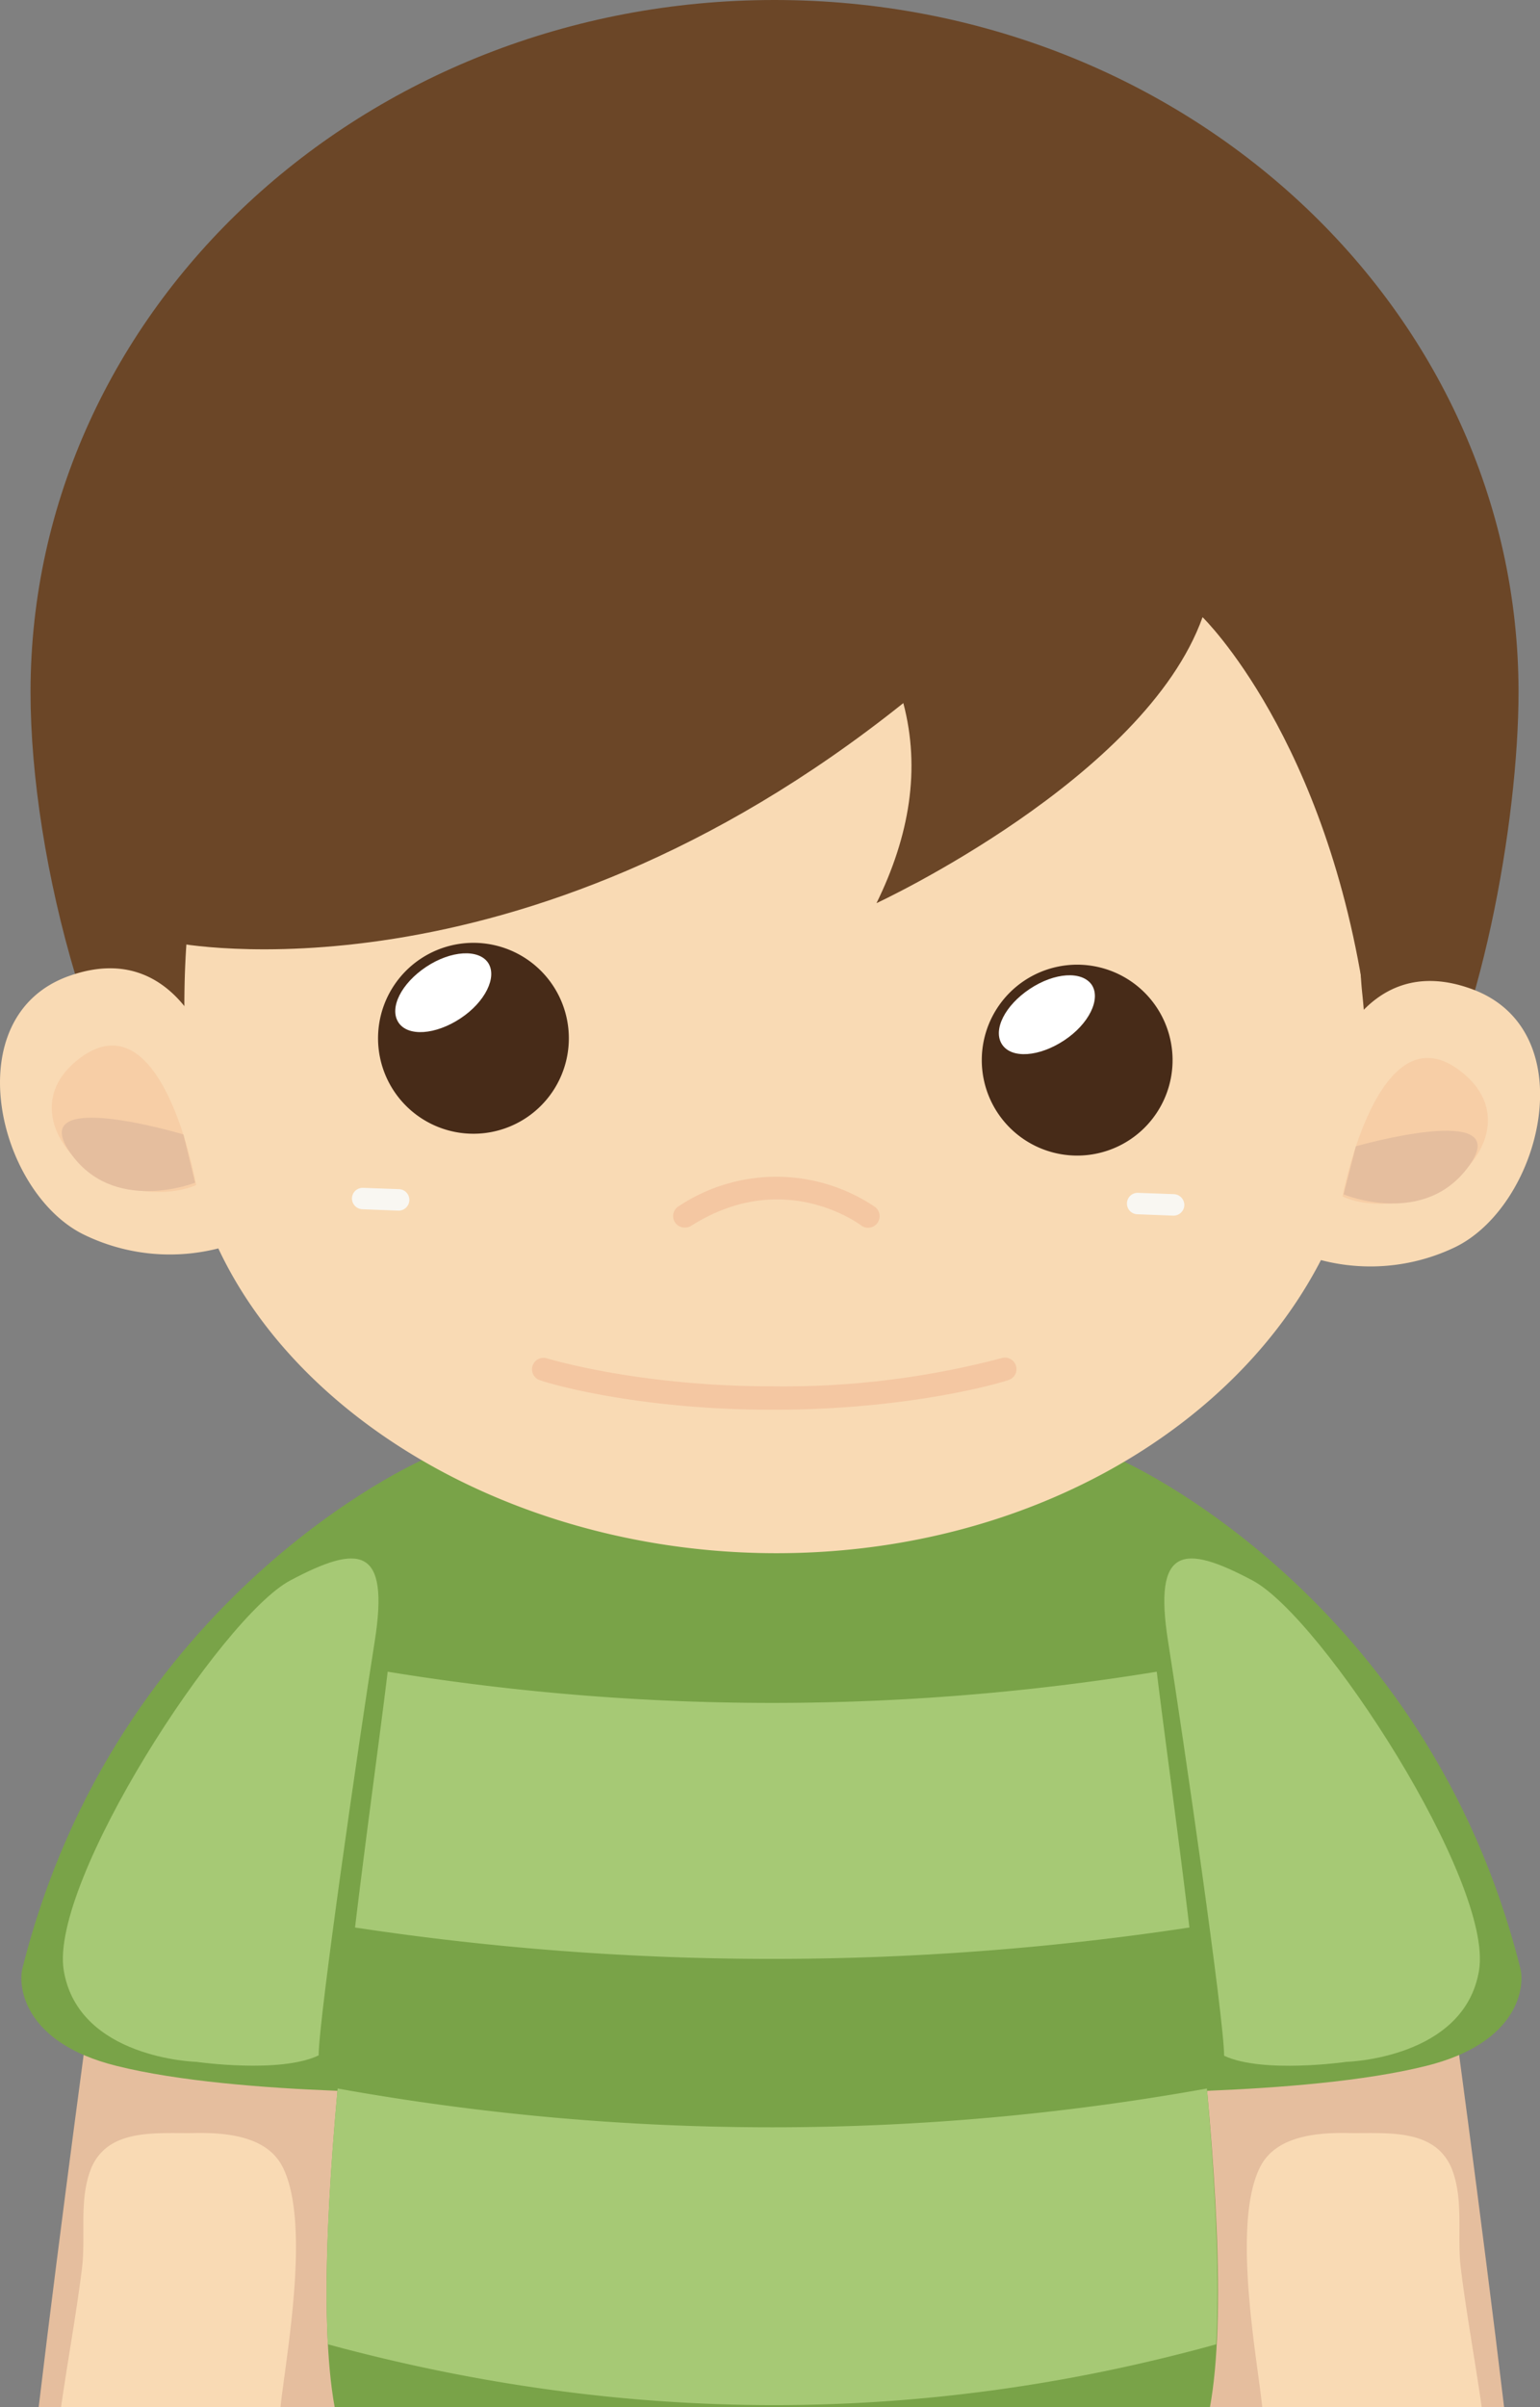<svg xmlns="http://www.w3.org/2000/svg" viewBox="0 0 166.44 260"><rect x="0" y="0" width="166.44" height="260" fill="#808080" stroke="none"/><defs><style>.cls-1{fill:#e5be9e;}.cls-2{fill:#f9dab4;}.cls-3{fill:#79a348;}.cls-4{fill:#a6c975;}.cls-5{fill:#6b4627;}.cls-6{fill:#f9f7f2;}.cls-7{fill:#f7cea6;}.cls-8{fill:#3a332d;}.cls-9{fill:#e8dfd9;}.cls-10{fill:#472b18;}.cls-11{fill:#fff;}.cls-12{fill:#f4c7a2;}</style></defs><title>资源 28</title><g id="图层_2" data-name="图层 2"><g id="Layer_1" data-name="Layer 1"><path class="cls-1" d="M4.18,260c2.31-19.44,6-46.55,6-46.55L56,216.09V260Z"/><path class="cls-2" d="M8.86,245c.42-3.43-.32-7.26.9-10.55a5.53,5.53,0,0,1,1.41-2.18c2.41-2.26,6.57-1.82,9.85-1.88s7.71.27,9.46,3.54c3.24,6.09.32,21.14-.16,26.06H6.6C7.31,255,8.24,250,8.86,245Z"/><path class="cls-3" d="M45.61,157.71S12.55,172.19,2.42,212.62c-.45,1.81,0,8,10.19,10.52C25.93,226.47,49.86,226,49.86,226v-68.3Z"/><path class="cls-4" d="M21.22,222.7s-12.75-.33-14.33-9.87,17-38.15,24.47-42.12,10.78-3.73,9.13,6.62S34.44,218.08,34.44,222C30.26,224,21.22,222.7,21.22,222.7Z"/><path class="cls-1" d="M162.56,260c-2.31-19.44-6-46.55-6-46.55l-45.82,2.64V260Z"/><path class="cls-2" d="M157.88,245c-.42-3.43.32-7.26-.9-10.55a5.53,5.53,0,0,0-1.41-2.18c-2.41-2.26-6.56-1.82-9.85-1.88s-7.71.27-9.46,3.54c-3.24,6.09-.32,21.14.16,26.06h23.72C159.43,255,158.5,250,157.88,245Z"/><path class="cls-3" d="M121.14,157.71s33.05,14.48,43.18,54.91c.46,1.81,0,8-10.19,10.52-13.32,3.33-37.25,2.87-37.25,2.87v-68.3Z"/><path class="cls-4" d="M145.52,222.7s12.75-.33,14.33-9.87-17-38.15-24.47-42.12-10.77-3.73-9.13,6.62,6.05,40.75,6.05,44.71C136.49,224,145.52,222.7,145.52,222.7Z"/><path class="cls-3" d="M112.93,152.72H54s-9.81,4.54-11.52,22.74c-1.44,15.35-9.87,65-6.31,84.54h94.6c3.56-19.51-4.87-69.19-6.31-84.54C122.74,157.26,112.93,152.72,112.93,152.72Z"/><path class="cls-4" d="M38.37,208.19a301.56,301.56,0,0,0,90.18,0c-1.29-10.75-2.69-20.71-3.53-27.63a257.85,257.85,0,0,1-83.12,0C41.06,187.48,39.67,197.44,38.37,208.19Z"/><path class="cls-4" d="M36.49,225.58c-.93,10.2-1.46,20-1.05,27.63,32,8.67,64,8.84,96,0,.41-7.62-.12-17.43-1-27.63A265.44,265.44,0,0,1,36.49,225.58Z"/><path class="cls-5" d="M164.12,74.76c0,14-4.14,37.07-11.34,48.28-14,21.83-39.72,26.48-69.07,26.48-25,0-47.3-.63-62-17.24C10.19,119.36,3.3,92.82,3.3,74.76,3.3,33.47,39.3,0,83.71,0S164.12,33.47,164.12,74.76Z"/><path class="cls-2" d="M147.63,54.78l-126-.15s.62,29.6-1.09,43.33c-1,7.88-.43,14.7-.63,17.8-1.87,28.44,28.26,51.79,63.54,52s64-22.69,64.2-51.2a77.49,77.49,0,0,0-.44-9.44c-.24-2.4-.24-5-.38-8C146.22,86.35,147.63,54.78,147.63,54.78Z"/><path class="cls-6" d="M44.24,129.65a1.16,1.16,0,0,1-1.19,1.11l-3.89-.15a1.17,1.17,0,0,1-1.12-1.2h0a1.16,1.16,0,0,1,1.2-1.11l3.89.14a1.16,1.16,0,0,1,1.11,1.21Z"/><path class="cls-6" d="M128,130.19a1.17,1.17,0,0,1-1.2,1.11l-3.89-.15a1.15,1.15,0,0,1-1.11-1.2h0a1.15,1.15,0,0,1,1.2-1.11l3.89.14a1.18,1.18,0,0,1,1.11,1.21Z"/><path class="cls-2" d="M139.46,134.94a21.17,21.17,0,0,0,17.82-.24c9.36-4.57,14-23.35,1.85-27.85s-15.85,9.45-15.85,9.45Z"/><path class="cls-7" d="M145.1,129.23s3.85-20.58,12.84-13.47c5.53,4.36,2.25,10.46-2.88,13C151.84,130.29,147.66,130.43,145.1,129.23Z"/><path class="cls-1" d="M145.21,129l1.33-5.19s17.11-4.88,12.31,2S145.21,129,145.21,129Z"/><path class="cls-2" d="M26.76,133.76a21.19,21.19,0,0,1-17.82-.47c-9.29-4.69-13.66-23.53-1.49-27.87s15.74,9.65,15.74,9.65Z"/><path class="cls-7" d="M21.2,128s-3.59-20.62-12.67-13.63c-5.58,4.29-2.39,10.43,2.71,13C14.44,129,18.62,129.14,21.2,128Z"/><path class="cls-1" d="M21.09,127.74l-1.27-5.21s-17-5.1-12.33,1.83S21.09,127.74,21.09,127.74Z"/><path class="cls-8" d="M57.16,112A7.18,7.18,0,1,1,50,104.84,7.18,7.18,0,0,1,57.16,112Z"/><path class="cls-9" d="M51.17,107c.18.87-.89,1.82-2.39,2.12s-2.86-.16-3-1,.89-1.81,2.39-2.11S51,106.15,51.17,107Z"/><path class="cls-8" d="M123.62,112a7.18,7.18,0,1,1-7.18-7.18A7.19,7.19,0,0,1,123.62,112Z"/><path class="cls-9" d="M117.63,107c.17.87-.9,1.82-2.39,2.12s-2.86-.16-3-1,.9-1.81,2.39-2.11S117.46,106.15,117.63,107Z"/><path class="cls-10" d="M125,108.79a10.31,10.31,0,1,1-14.29-2.87A10.31,10.31,0,0,1,125,108.79Z"/><path class="cls-11" d="M118,106.38c1,1.54-.31,4.23-3,6s-5.67,2-6.7.43.32-4.22,3-6S116.94,104.84,118,106.38Z"/><path class="cls-10" d="M59.75,106.43a10.31,10.31,0,1,1-14.29-2.87A10.31,10.31,0,0,1,59.75,106.43Z"/><path class="cls-11" d="M52.76,104c1,1.54-.32,4.23-3,6s-5.68,2-6.7.43.32-4.22,3-6S51.74,102.48,52.76,104Z"/><path class="cls-12" d="M74,132.59a1.24,1.24,0,0,1-.67-2.29,19.08,19.08,0,0,1,21.24.06,1.24,1.24,0,1,1-1.5,2c-.35-.26-8.5-6.23-18.4.06A1.26,1.26,0,0,1,74,132.59Z"/><path class="cls-12" d="M83.55,152.27c-15.07,0-24.72-3-25.12-3.17a1.24,1.24,0,1,1,.75-2.36c.1,0,9.72,3,24.37,3a92.65,92.65,0,0,0,24.7-3.05,1.24,1.24,0,0,1,1.55.82,1.23,1.23,0,0,1-.81,1.55C108.57,149.23,98.62,152.27,83.55,152.27Z"/><path class="cls-5" d="M18.94,101.83s37,7.43,78.69-25.89c1.88,7.13.67,14.34-2.9,21.61,0,0,29-13.45,35.24-30.89,0,0,13.52,13.1,17.66,42.18l10.68-53.39L111,32.08,22.18,41.64,9.11,84.73Z"/></g></g></svg>